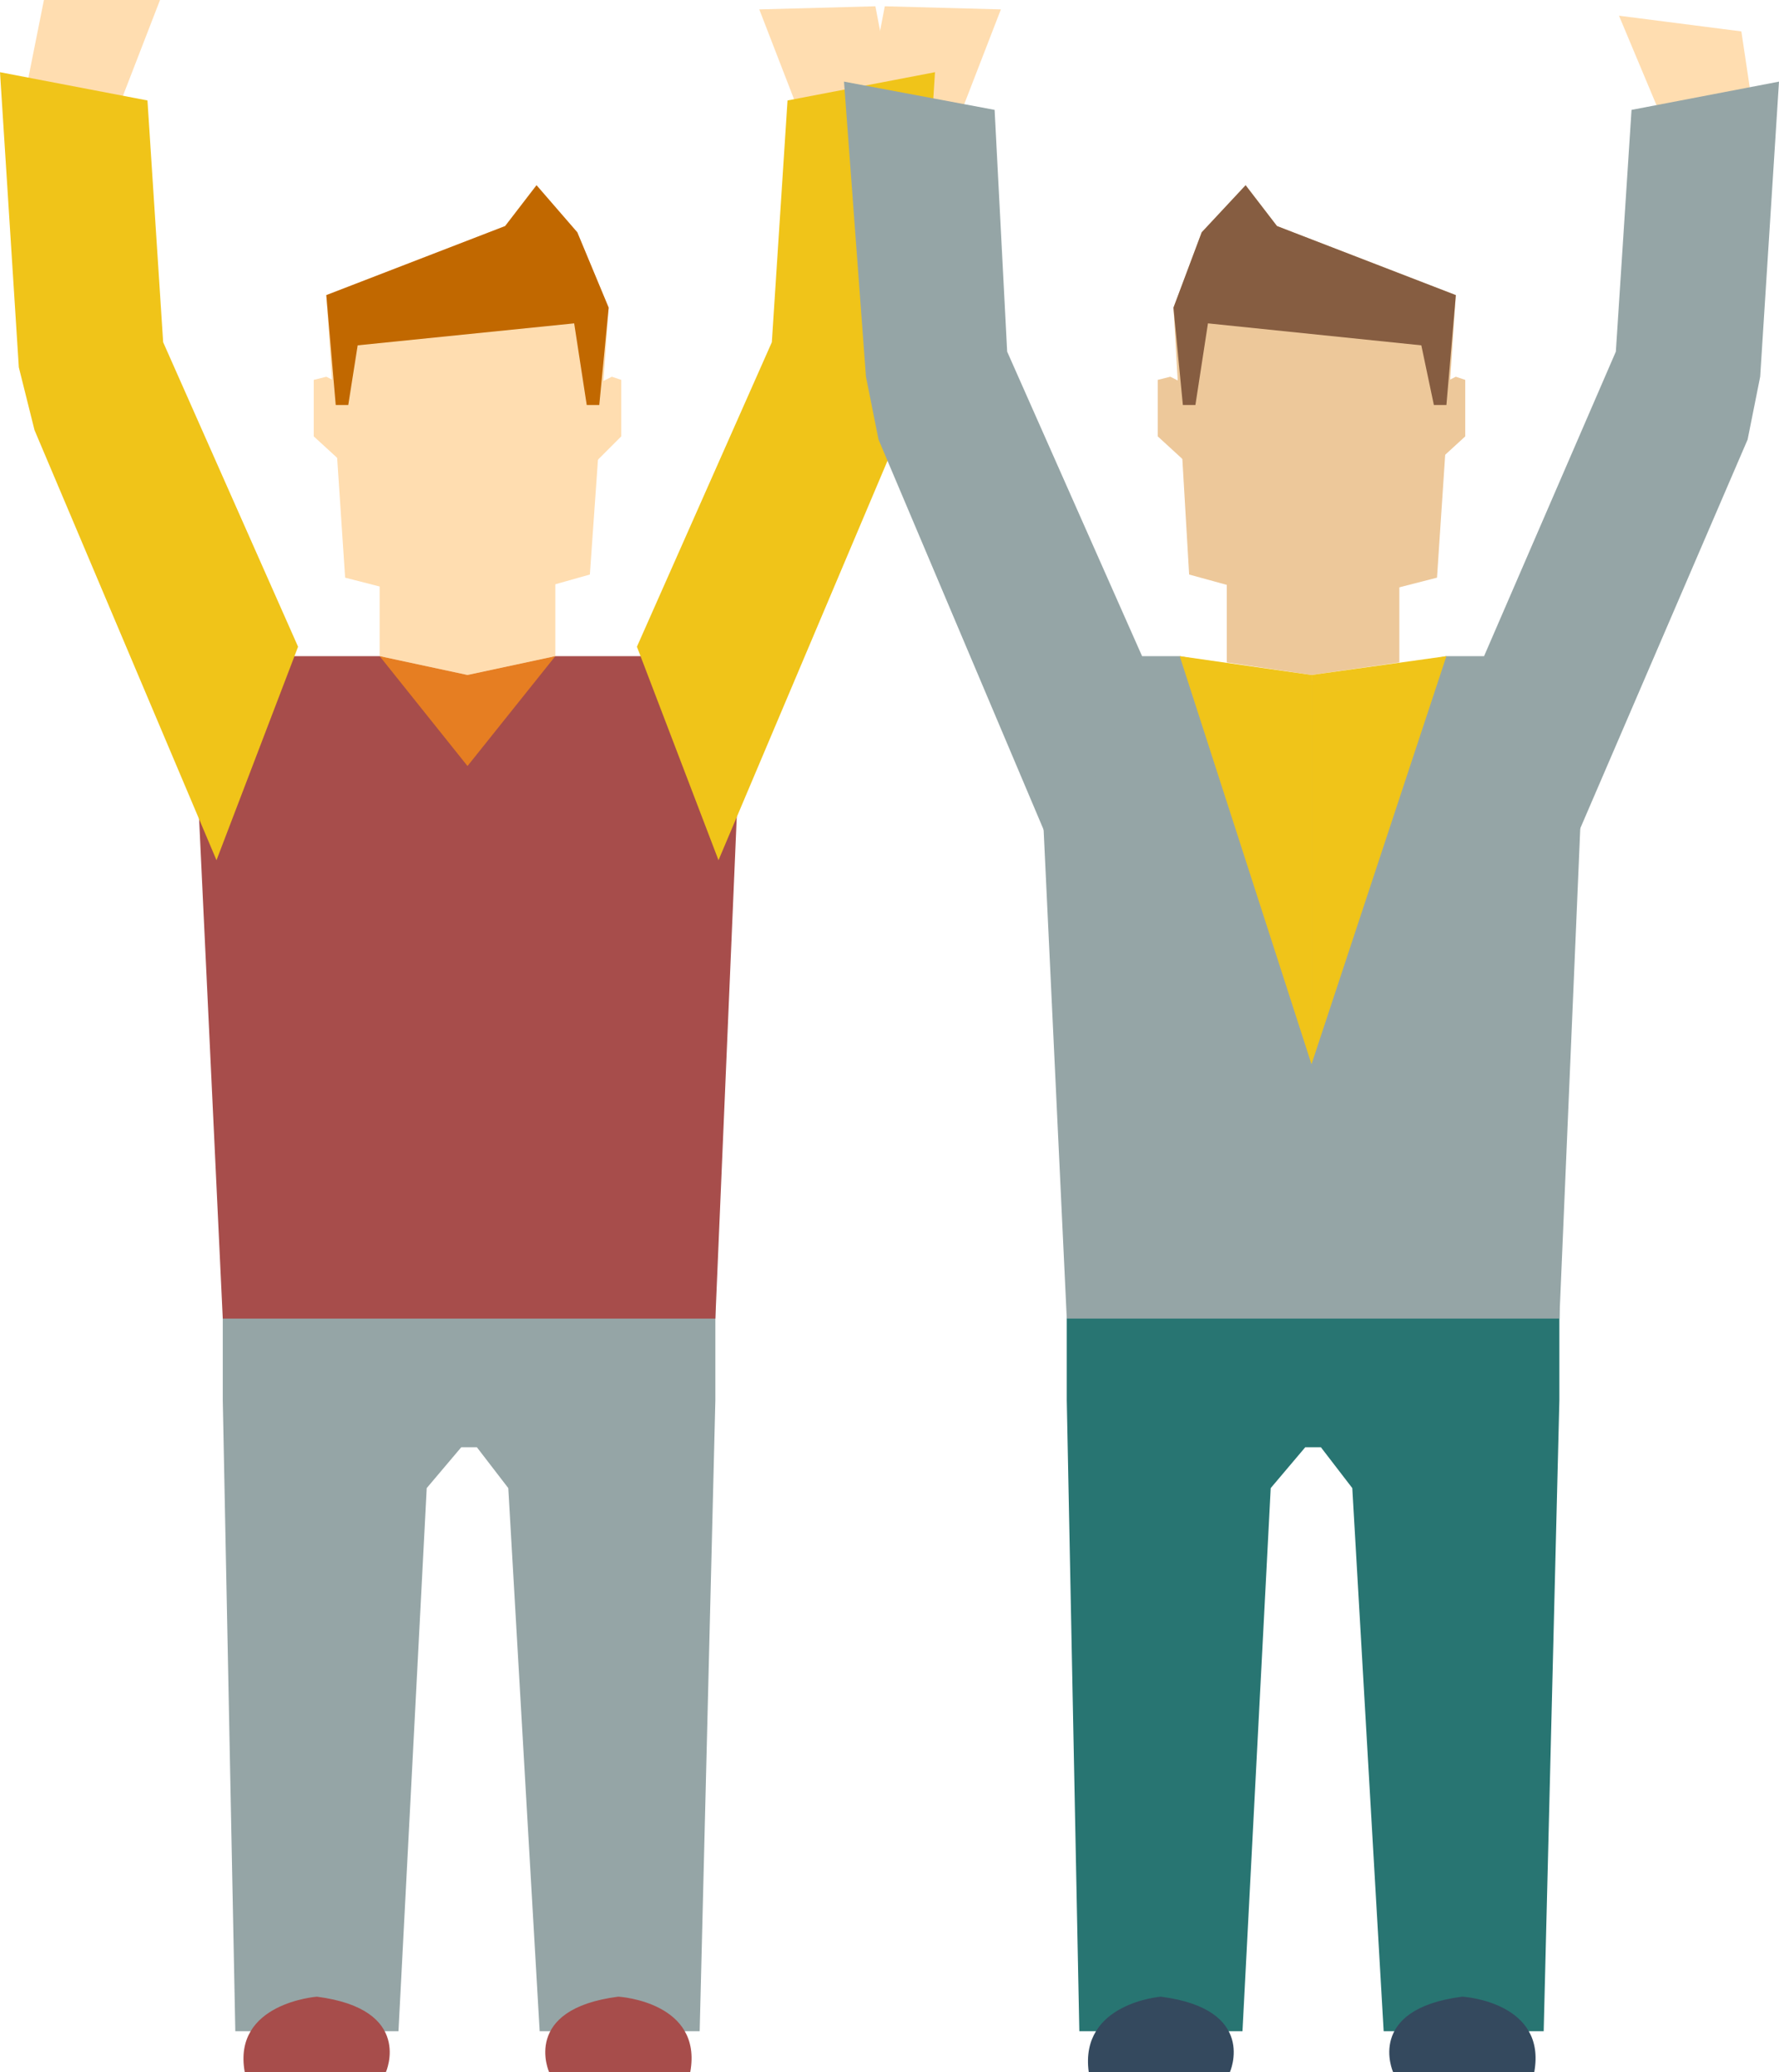 <?xml version="1.0" encoding="utf-8"?>
<!-- Generator: Adobe Illustrator 19.1.0, SVG Export Plug-In . SVG Version: 6.00 Build 0)  -->
<svg version="1.1" id="Layer_1" xmlns="http://www.w3.org/2000/svg" xmlns:xlink="http://www.w3.org/1999/xlink" x="0px" y="0px"
	 viewBox="0 0 56.7 66" style="enable-background:new 0 0 56.7 66;" xml:space="preserve">
<style type="text/css">
	.st0{fill:#FFDDB0;}
	.st1{fill:#95A5A6;}
	.st2{clip-path:url(#SVGID_2_);fill:#FFDDB0;}
	.st3{clip-path:url(#SVGID_2_);fill:#C16800;}
	.st4{clip-path:url(#SVGID_2_);fill:#A74D4B;}
	.st5{clip-path:url(#SVGID_2_);fill:#006DB5;}
	.st6{clip-path:url(#SVGID_2_);fill:#E67E22;}
	.st7{clip-path:url(#SVGID_2_);fill:#F0C419;}
	.st8{clip-path:url(#SVGID_2_);fill:#EDC89A;}
	.st9{clip-path:url(#SVGID_2_);fill:#287572;}
	.st10{clip-path:url(#SVGID_2_);fill:#865D41;}
	.st11{clip-path:url(#SVGID_2_);fill:#34495E;}
	.st12{clip-path:url(#SVGID_2_);fill:#95A5A6;}
</style>
<polygon class="st0" points="1.4,0 0.9,2.5 3.9,3.1 5.1,0 "/>
<polygon class="st0" points="28.4,2.8 27.9,0.2 24.2,0.3 25.4,3.4 "/>
<polygon class="st0" points="55.8,3 55.5,1 51.6,0.5 52.9,3.6 "/>
<polygon class="st0" points="27.7,2.8 28.2,0.2 31.9,0.3 30.7,3.4 "/>
<polygon class="st1" points="16.7,41.2 13.2,41.2 7.1,41.2 7.1,44.6 7.5,64.7 12.7,64.7 13.6,47.4 14.7,46.1 15.2,46.1 16.2,47.4 
	17.2,64.7 22.3,64.7 22.8,44.6 22.8,41.2 "/>
<polygon class="st0" points="10.8,12.2 10.4,12 10,12.1 10,13.9 11.2,15 "/>
<polygon class="st0" points="19.1,12.2 19.5,12 19.8,12.1 19.8,13.9 18.7,15 "/>
<g>
	<defs>
		<rect id="SVGID_1_" y="0" width="56.7" height="66"/>
	</defs>
	<clipPath id="SVGID_2_">
		<use xlink:href="#SVGID_1_"  style="overflow:visible;"/>
	</clipPath>
	<polygon class="st2" points="10.4,9.4 16.1,7.2 17.1,5.9 18.4,7.4 19.4,9.8 18.8,18.3 14.9,19.4 11,18.4 	"/>
	<polygon class="st3" points="10.4,9.4 16.1,7.2 17.1,5.9 18.4,7.4 19.4,9.8 19.1,12.9 18.7,12.9 18.3,10.3 11.4,11 11.1,12.9 
		10.7,12.9 	"/>
	<path class="st4" d="M7.8,66h4.5c0,0,0.9-2-2.2-2.4C10.1,63.6,7.4,63.8,7.8,66"/>
	<path class="st4" d="M22,66h-4.5c0,0-0.9-2,2.2-2.4C19.8,63.6,22.4,63.8,22,66"/>
	<polygon class="st5" points="22.8,41.2 16.7,41.2 13.2,41.2 7.1,41.2 7.1,41.4 22.8,41.2 	"/>
	<polygon class="st4" points="22.8,42 7.1,42 6.1,20.9 12.1,20.9 14.9,21.8 17.7,20.9 23.7,20.9 	"/>
	<polygon class="st2" points="12.1,18.1 12.1,20.9 14.9,21.5 17.7,20.9 17.7,18.3 	"/>
	<polygon class="st6" points="14.9,21.5 12.1,20.9 14.9,24.4 17.7,20.9 	"/>
	<polygon class="st7" points="9.5,20.6 6.9,27.4 1.1,13.7 0.6,11.7 0,2.3 4.7,3.2 5.2,10.9 	"/>
	<polygon class="st7" points="20.3,20.6 22.9,27.4 28.7,13.7 29.2,11.7 29.8,2.3 25.1,3.2 24.6,10.9 	"/>
	<polygon class="st8" points="39.1,18.4 39.1,21.1 41.8,21.5 44.6,21.1 44.6,18.5 	"/>
	<polygon class="st9" points="43.6,41.2 40.1,41.2 34,41.2 34,44.6 34.4,64.7 39.6,64.7 40.5,47.4 41.6,46.1 42.1,46.1 43.1,47.4 
		44.1,64.7 49.2,64.7 49.7,44.6 49.7,41.2 	"/>
	<polygon class="st8" points="37.7,12.2 37.3,12 36.9,12.1 36.9,13.9 38.1,15 	"/>
	<polygon class="st8" points="46,12.2 46.4,12 46.7,12.1 46.7,13.9 45.5,15 	"/>
	<polygon class="st8" points="46.4,9.4 40.7,7.2 39.7,5.9 38.3,7.4 37.4,9.8 37.9,18.3 41.9,19.4 45.8,18.4 	"/>
	<polygon class="st10" points="46.4,9.4 40.7,7.2 39.7,5.9 38.3,7.4 37.4,9.8 37.7,12.9 38.1,12.9 38.5,10.3 45.3,11 45.7,12.9 
		46.1,12.9 	"/>
	<path class="st11" d="M34.7,66h4.5c0,0,0.9-2-2.2-2.4C37,63.6,34.4,63.8,34.7,66"/>
	<path class="st11" d="M48.9,66h-4.5c0,0-0.9-2,2.2-2.4C46.7,63.6,49.3,63.8,48.9,66"/>
	<polygon class="st5" points="49.7,41.2 43.6,41.2 40.1,41.2 34,41.2 34,41.4 49.7,41.2 	"/>
	<polygon class="st12" points="49.7,42 34,42 33,20.9 37.6,20.9 41.9,21.7 46.1,20.9 50.6,20.9 	"/>
	<polygon class="st7" points="41.8,21.5 37.6,20.9 41.8,33.9 	"/>
	<polygon class="st7" points="41.8,21.5 46.1,20.9 41.8,33.9 	"/>
	<polygon class="st12" points="36.4,20.9 33.8,27.7 28,14 27.6,12 26.9,2.6 31.7,3.5 32.1,11.2 	"/>
	<polygon class="st12" points="47.3,20.9 49.8,27.7 55.7,14 56.1,12 56.7,2.6 52,3.5 51.5,11.2 	"/>
</g>
</svg>
